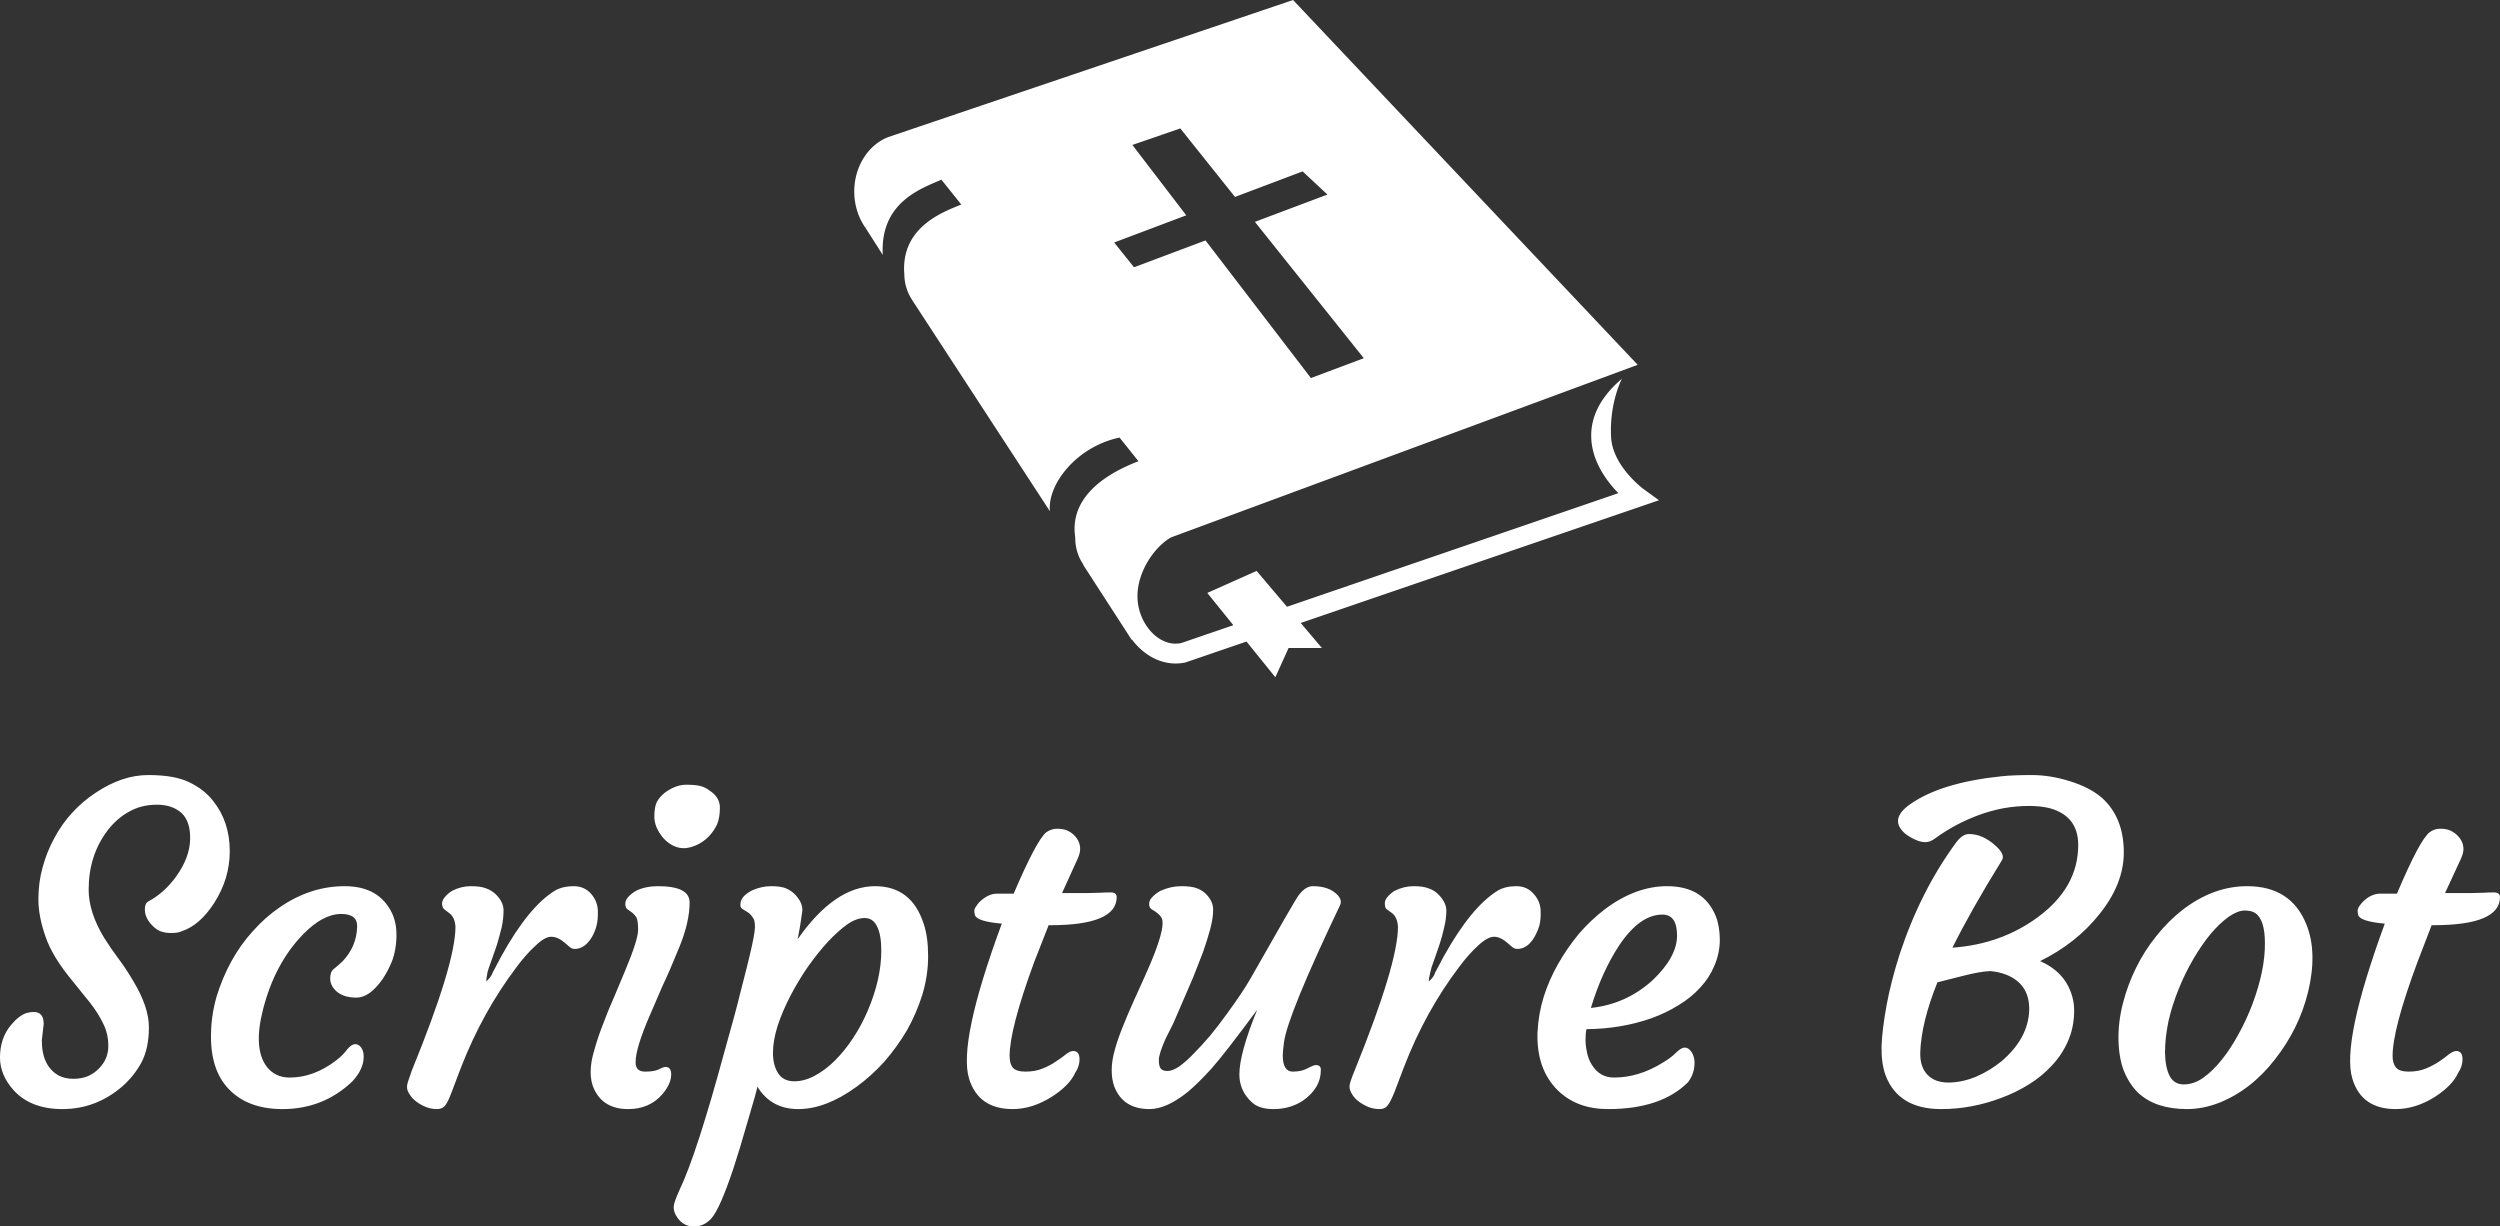 <svg data-v-d3f97b9e="" xmlns="http://www.w3.org/2000/svg" viewBox="0 0 332.253 163"><rect x="0" y="0" width="332.253" height="163" fill="#333333" stroke="none"/><!----><!----><!----><g data-v-d3f97b9e="" id="8c70a984-c792-46ab-9911-87b8de0136d4" fill="white" transform="matrix(4.149,0,0,4.149,-1.329,90.391)"><path d="M1.72 11.01L1.72 11.01L1.66 11.54L1.66 11.54Q1.66 12.37 2.21 12.67L2.21 12.67L2.21 12.67Q2.41 12.77 2.67 12.77L2.67 12.77L2.67 12.77Q2.94 12.77 3.15 12.68L3.15 12.68L3.15 12.68Q3.36 12.58 3.50 12.43L3.50 12.43L3.50 12.43Q3.79 12.13 3.79 11.72L3.79 11.72L3.79 11.72Q3.79 11.32 3.62 10.99L3.62 10.99L3.62 10.99Q3.46 10.66 3.21 10.34L3.21 10.34L2.67 9.67L2.67 9.67Q2.00 8.87 1.78 8.22L1.78 8.22L1.78 8.22Q1.55 7.57 1.55 7.02L1.55 7.02L1.55 7.02Q1.55 6.47 1.69 5.98L1.69 5.98L1.69 5.98Q1.82 5.50 2.06 5.06L2.06 5.06L2.06 5.06Q2.30 4.61 2.63 4.25L2.63 4.25L2.63 4.25Q2.97 3.88 3.38 3.61L3.38 3.61L3.38 3.61Q4.23 3.04 5.07 3.04L5.07 3.04L5.07 3.04Q5.91 3.04 6.38 3.27L6.38 3.27L6.38 3.27Q6.86 3.50 7.14 3.86L7.14 3.86L7.14 3.86Q7.68 4.53 7.68 5.48L7.68 5.48L7.68 5.48Q7.68 6.36 7.18 7.14L7.18 7.14L7.18 7.14Q6.72 7.85 6.15 8.04L6.15 8.04L6.15 8.04Q6.03 8.10 5.81 8.10L5.81 8.10L5.81 8.10Q5.60 8.10 5.45 8.04L5.45 8.04L5.45 8.04Q5.30 7.97 5.20 7.86L5.20 7.86L5.20 7.86Q4.96 7.62 4.96 7.34L4.96 7.34L4.96 7.34Q4.96 7.15 5.07 7.09L5.07 7.09L5.07 7.09Q5.59 6.81 5.97 6.28L5.97 6.28L5.97 6.28Q6.39 5.69 6.41 5.12L6.41 5.12L6.41 5.12Q6.43 4.54 6.14 4.26L6.14 4.26L6.14 4.26Q5.84 3.99 5.35 3.99L5.35 3.99L5.35 3.99Q4.85 3.99 4.46 4.21L4.46 4.21L4.46 4.21Q4.06 4.43 3.77 4.81L3.77 4.81L3.77 4.81Q3.16 5.61 3.16 6.71L3.16 6.71L3.16 6.71Q3.16 7.44 3.66 8.26L3.66 8.26L3.66 8.26Q3.88 8.61 4.13 8.94L4.13 8.94L4.13 8.94Q4.38 9.28 4.59 9.64L4.59 9.64L4.59 9.64Q5.09 10.47 5.09 11.12L5.09 11.12L5.09 11.12Q5.09 11.78 4.86 12.23L4.86 12.23L4.86 12.23Q4.62 12.68 4.23 13.02L4.23 13.02L4.23 13.02Q3.39 13.74 2.32 13.74L2.32 13.74L2.32 13.74Q1.31 13.74 0.76 13.14L0.76 13.14L0.76 13.14Q0.32 12.65 0.32 12.09L0.32 12.09L0.32 12.09Q0.32 11.47 0.67 11.05L0.67 11.05L0.67 11.05Q0.94 10.73 1.18 10.66L1.18 10.66L1.18 10.66Q1.72 10.52 1.72 11.01ZM7.08 11.31L7.08 11.31L7.08 11.31Q7.09 10.72 7.26 10.13L7.26 10.13L7.26 10.13Q7.44 9.54 7.73 9.01L7.73 9.01L7.73 9.01Q8.02 8.48 8.42 8.04L8.42 8.04L8.42 8.04Q8.82 7.59 9.29 7.27L9.29 7.27L9.29 7.27Q10.27 6.60 11.36 6.60L11.36 6.60L11.36 6.60Q12.48 6.60 12.89 7.49L12.89 7.49L12.89 7.49Q13.03 7.81 13.02 8.22L13.02 8.22L13.02 8.22Q13.01 8.63 12.89 8.97L12.89 8.97L12.89 8.97Q12.76 9.30 12.58 9.57L12.58 9.57L12.58 9.57Q12.16 10.17 11.74 10.17L11.74 10.17L11.74 10.17Q11.27 10.17 11.04 9.91L11.04 9.91L11.04 9.91Q10.84 9.69 10.92 9.39L10.92 9.39L10.92 9.39Q10.94 9.30 11.04 9.23L11.04 9.23L11.04 9.23Q11.14 9.15 11.30 9.00L11.30 9.00L11.30 9.00Q11.74 8.53 11.76 7.91L11.76 7.91L11.76 7.91Q11.78 7.49 11.25 7.49L11.25 7.49L11.25 7.49Q10.67 7.49 10.04 8.13L10.04 8.13L10.04 8.13Q9.13 9.06 8.75 10.53L8.75 10.53L8.75 10.53Q8.42 11.80 8.87 12.39L8.87 12.39L8.87 12.39Q9.14 12.73 9.60 12.73L9.60 12.73L9.60 12.73Q10.37 12.73 11.09 12.18L11.09 12.18L11.09 12.18Q11.31 12.01 11.44 11.83L11.44 11.83L11.44 11.83Q11.58 11.66 11.70 11.66L11.70 11.66L11.70 11.66Q11.81 11.66 11.89 11.77L11.89 11.77L11.89 11.77Q11.97 11.88 11.97 12.06L11.97 12.06L11.97 12.06Q11.97 12.46 11.61 12.85L11.61 12.85L11.61 12.85Q10.68 13.74 9.37 13.74L9.37 13.74L9.37 13.74Q8.26 13.74 7.65 13.10L7.65 13.10L7.65 13.10Q7.05 12.48 7.08 11.31ZM13.67 13.51L13.67 13.51L13.67 13.51Q13.53 13.41 13.45 13.28L13.45 13.28L13.45 13.28Q13.36 13.15 13.36 13.06L13.36 13.06L13.36 13.06Q13.35 12.97 13.40 12.83L13.40 12.83L13.40 12.83Q13.44 12.70 13.51 12.51L13.51 12.51L13.51 12.51Q14.91 9.08 14.91 7.90L14.91 7.90L14.91 7.90Q14.89 7.57 14.68 7.44L14.68 7.44L14.55 7.34L14.55 7.34Q14.49 7.29 14.48 7.17L14.48 7.17L14.48 7.17Q14.48 7.05 14.57 6.95L14.57 6.95L14.57 6.95Q14.66 6.84 14.80 6.75L14.80 6.75L14.80 6.75Q15.09 6.60 15.40 6.60L15.40 6.60L15.40 6.60Q15.72 6.60 15.89 6.67L15.89 6.67L15.89 6.67Q16.06 6.73 16.19 6.85L16.19 6.85L16.19 6.85Q16.45 7.10 16.45 7.37L16.45 7.37L16.45 7.37Q16.45 7.64 16.39 7.92L16.39 7.92L16.39 7.92Q16.32 8.20 16.24 8.47L16.24 8.47L16.24 8.47Q16.15 8.74 16.06 8.99L16.06 8.99L16.06 8.99Q15.97 9.23 15.94 9.34L15.94 9.34L15.94 9.34Q15.89 9.58 15.90 9.65L15.90 9.65L15.90 9.65Q16.06 9.50 16.10 9.37L16.10 9.37L16.37 8.86L16.37 8.86Q17.25 7.26 18.10 6.74L18.10 6.74L18.10 6.74Q18.35 6.60 18.69 6.60L18.69 6.60L18.69 6.60Q19.04 6.60 19.25 6.84L19.25 6.84L19.25 6.84Q19.46 7.08 19.47 7.38L19.47 7.38L19.47 7.38Q19.48 7.67 19.43 7.86L19.43 7.86L19.43 7.86Q19.38 8.06 19.28 8.23L19.28 8.23L19.28 8.23Q19.05 8.61 18.73 8.61L18.73 8.61L18.73 8.61Q18.64 8.61 18.57 8.55L18.57 8.55L18.42 8.42L18.42 8.42Q18.19 8.22 17.98 8.22L17.98 8.22L17.98 8.22Q17.77 8.22 17.48 8.50L17.48 8.50L17.48 8.50Q17.18 8.77 16.86 9.20L16.86 9.20L16.86 9.20Q15.78 10.63 15.09 12.40L15.09 12.40L14.79 13.19L14.79 13.19Q14.68 13.49 14.59 13.61L14.59 13.61L14.59 13.61Q14.50 13.74 14.32 13.74L14.32 13.74L14.32 13.74Q14.15 13.74 13.98 13.68L13.98 13.68L13.98 13.68Q13.80 13.61 13.67 13.51ZM23.04 4.99L23.04 4.99L23.04 4.99Q22.89 5.15 22.70 5.25L22.70 5.25L22.70 5.25Q22.51 5.35 22.30 5.38L22.30 5.38L22.30 5.38Q22.09 5.40 21.90 5.31L21.90 5.31L21.90 5.31Q21.71 5.22 21.57 5.06L21.57 5.06L21.57 5.06Q21.28 4.72 21.28 4.37L21.28 4.37L21.28 4.37Q21.28 4.02 21.39 3.85L21.39 3.85L21.39 3.85Q21.51 3.67 21.68 3.56L21.68 3.56L21.68 3.56Q22.00 3.35 22.30 3.35L22.30 3.35L22.30 3.35Q22.59 3.35 22.75 3.39L22.75 3.39L22.75 3.39Q22.91 3.43 23.04 3.53L23.04 3.53L23.04 3.53Q23.38 3.75 23.38 4.08L23.38 4.08L23.38 4.08Q23.38 4.40 23.29 4.62L23.29 4.62L23.29 4.62Q23.19 4.83 23.04 4.99ZM21.64 12.39L21.64 12.39L21.64 12.39Q21.82 12.39 21.82 12.63L21.82 12.63L21.82 12.63Q21.82 12.93 21.54 13.26L21.54 13.26L21.54 13.26Q21.13 13.74 20.44 13.74L20.44 13.74L20.44 13.74Q19.65 13.74 19.35 13.10L19.35 13.10L19.35 13.10Q19.24 12.87 19.24 12.55L19.24 12.55L19.24 12.55Q19.24 12.23 19.36 11.84L19.36 11.84L19.36 11.84Q19.47 11.44 19.64 11.01L19.64 11.01L19.64 11.01Q19.80 10.58 20.00 10.13L20.00 10.13L20.36 9.27L20.36 9.27Q20.76 8.31 20.76 8.00L20.76 8.00L20.76 8.00Q20.76 7.69 20.70 7.59L20.70 7.59L20.70 7.59Q20.63 7.49 20.56 7.44L20.56 7.44L20.42 7.34L20.42 7.34Q20.35 7.29 20.35 7.17L20.35 7.17L20.35 7.17Q20.35 7.05 20.44 6.95L20.44 6.95L20.44 6.95Q20.54 6.84 20.69 6.75L20.69 6.75L20.69 6.75Q20.99 6.60 21.40 6.60L21.40 6.60L21.40 6.60Q22.41 6.60 22.41 7.12L22.41 7.12L22.41 7.12Q22.41 7.74 22.09 8.53L22.09 8.53L22.09 8.53Q21.77 9.32 21.54 9.80L21.54 9.80L21.13 10.75L21.13 10.75Q20.68 11.79 20.68 12.24L20.68 12.24L20.68 12.24Q20.68 12.54 20.98 12.54L20.98 12.54L20.98 12.54Q21.27 12.54 21.42 12.47L21.42 12.47L21.42 12.47Q21.57 12.39 21.64 12.39ZM24.58 13.02L24.58 13.02L24.58 13.02Q24.57 13.13 24.28 14.10L24.28 14.10L24.28 14.10Q24.00 15.08 23.81 15.65L23.81 15.65L23.81 15.65Q23.38 16.94 23.10 17.25L23.10 17.25L23.10 17.25Q22.87 17.50 22.55 17.50L22.55 17.50L22.55 17.50Q22.16 17.50 21.96 17.12L21.96 17.12L21.96 17.12Q21.90 17.01 21.90 16.87L21.90 16.87L21.90 16.87Q21.90 16.74 22.10 16.30L22.10 16.30L22.10 16.30Q22.64 15.17 23.54 11.85L23.54 11.85L23.54 11.85Q23.91 10.54 24.02 10.07L24.02 10.07L24.24 9.21L24.24 9.21Q24.45 8.37 24.49 8.06L24.49 8.06L24.49 8.06Q24.53 7.76 24.45 7.63L24.45 7.63L24.45 7.63Q24.38 7.51 24.28 7.44L24.28 7.44L24.28 7.44Q24.19 7.38 24.10 7.33L24.10 7.33L24.10 7.33Q24.02 7.28 24.04 7.15L24.04 7.15L24.04 7.15Q24.05 7.03 24.15 6.92L24.15 6.92L24.15 6.92Q24.25 6.82 24.40 6.74L24.40 6.74L24.40 6.74Q24.71 6.60 25.02 6.60L25.02 6.60L25.02 6.60Q25.33 6.60 25.50 6.67L25.50 6.67L25.50 6.67Q25.68 6.75 25.80 6.88L25.80 6.88L25.80 6.88Q26.04 7.14 26.02 7.40L26.02 7.40L26.02 7.40Q25.95 7.92 25.87 8.30L25.87 8.30L25.87 8.30Q27.06 6.60 28.35 6.60L28.35 6.60L28.35 6.60Q29.52 6.60 29.91 7.81L29.91 7.81L29.91 7.81Q30.05 8.23 30.05 8.84L30.05 8.84L30.05 8.84Q30.05 9.45 29.87 10.06L29.87 10.06L29.87 10.06Q29.68 10.67 29.37 11.22L29.37 11.22L29.37 11.22Q29.05 11.76 28.64 12.23L28.64 12.23L28.64 12.23Q28.22 12.69 27.75 13.03L27.75 13.03L27.75 13.03Q26.77 13.74 25.89 13.74L25.89 13.74L25.89 13.74Q25.02 13.74 24.58 13.02ZM25.64 10.11L25.64 10.11L25.64 10.11Q25.39 10.59 25.23 11.07L25.23 11.07L25.23 11.07Q25.08 11.55 25.08 11.94L25.08 11.94L25.08 11.94Q25.08 12.34 25.25 12.60L25.25 12.60L25.25 12.60Q25.42 12.85 25.76 12.85L25.76 12.85L25.76 12.85Q26.09 12.85 26.42 12.67L26.42 12.67L26.42 12.67Q26.76 12.49 27.07 12.18L27.07 12.18L27.07 12.18Q27.38 11.87 27.65 11.46L27.65 11.46L27.65 11.46Q27.92 11.05 28.12 10.58L28.12 10.58L28.12 10.58Q28.55 9.57 28.55 8.66L28.55 8.66L28.55 8.66Q28.55 8.17 28.42 7.90L28.42 7.90L28.42 7.90Q28.29 7.62 28.02 7.62L28.02 7.62L28.02 7.62Q27.75 7.62 27.45 7.83L27.45 7.83L27.45 7.83Q27.16 8.04 26.84 8.38L26.84 8.38L26.84 8.38Q26.52 8.73 26.20 9.18L26.20 9.18L26.20 9.18Q25.89 9.63 25.64 10.11ZM34.70 11.88L34.70 11.88L34.70 11.88Q34.90 11.88 34.90 12.15L34.90 12.15L34.90 12.15Q34.90 12.37 34.76 12.58L34.76 12.58L34.76 12.58Q34.58 12.98 34.02 13.34L34.02 13.34L34.02 13.34Q33.39 13.74 32.76 13.74L32.76 13.74L32.76 13.74Q31.66 13.74 31.36 12.76L31.36 12.76L31.36 12.76Q31.01 11.59 32.41 7.80L32.41 7.80L32.41 7.80Q31.62 7.73 31.55 7.53L31.55 7.53L31.55 7.53Q31.53 7.46 31.53 7.39L31.53 7.39L31.53 7.39Q31.53 7.32 31.60 7.23L31.60 7.23L31.60 7.23Q31.66 7.13 31.77 7.04L31.77 7.04L31.77 7.04Q32.01 6.84 32.25 6.84L32.25 6.84L32.79 6.84L32.79 6.84Q33.53 5.11 33.84 4.87L33.84 4.87L33.84 4.87Q34.00 4.76 34.18 4.76L34.18 4.76L34.18 4.76Q34.36 4.76 34.49 4.81L34.49 4.81L34.49 4.81Q34.61 4.86 34.71 4.95L34.71 4.95L34.71 4.95Q34.92 5.15 34.92 5.41L34.92 5.41L34.92 5.41Q34.92 5.54 34.84 5.72L34.84 5.72L34.34 6.82L34.50 6.82L34.50 6.82Q34.92 6.82 35.18 6.82L35.18 6.82L35.18 6.82Q35.18 6.82 35.57 6.81L35.57 6.81L35.57 6.81Q35.70 6.80 35.90 6.80L35.90 6.80L35.90 6.80Q36.09 6.80 36.09 6.95L36.09 6.95L36.09 6.95Q36.09 7.85 33.96 7.85L33.96 7.85L33.91 7.85L33.44 9.05L33.44 9.05Q32.66 11.18 32.66 12.04L32.66 12.04L32.66 12.04Q32.66 12.28 32.76 12.41L32.76 12.41L32.76 12.41Q32.87 12.54 33.17 12.54L33.17 12.54L33.17 12.54Q33.48 12.54 33.72 12.44L33.72 12.44L33.72 12.44Q33.97 12.34 34.15 12.21L34.15 12.21L34.15 12.21Q34.34 12.09 34.47 11.98L34.47 11.98L34.47 11.98Q34.60 11.88 34.70 11.88ZM42.47 12.33L42.47 12.33L42.47 12.33Q42.63 12.33 42.63 12.48L42.63 12.48L42.63 12.48Q42.63 13.08 42.04 13.48L42.04 13.48L42.04 13.48Q41.64 13.74 41.11 13.74L41.11 13.74L41.11 13.74Q40.67 13.74 40.44 13.54L40.44 13.54L40.44 13.54Q40.02 13.17 40.02 12.63L40.02 12.63L40.02 12.63Q40.02 11.96 40.59 10.56L40.59 10.56L40.59 10.56Q39.54 11.98 39.12 12.45L39.12 12.45L39.12 12.45Q38.69 12.92 38.38 13.18L38.38 13.18L38.38 13.18Q37.69 13.74 37.14 13.74L37.14 13.74L37.14 13.74Q36.29 13.74 36.01 13.01L36.01 13.01L36.01 13.01Q35.93 12.78 35.93 12.49L35.93 12.49L35.93 12.49Q35.93 12.20 36.03 11.84L36.03 11.84L36.03 11.84Q36.13 11.48 36.29 11.09L36.29 11.09L36.29 11.09Q36.44 10.71 36.63 10.29L36.63 10.29L37.00 9.47L37.00 9.47Q37.71 7.90 37.52 7.60L37.52 7.60L37.52 7.60Q37.44 7.47 37.21 7.34L37.21 7.34L37.21 7.34Q37.13 7.29 37.13 7.17L37.13 7.17L37.13 7.17Q37.13 7.05 37.23 6.95L37.23 6.95L37.23 6.95Q37.33 6.84 37.49 6.75L37.49 6.75L37.49 6.75Q37.82 6.60 38.16 6.60L38.16 6.60L38.16 6.60Q38.49 6.60 38.67 6.67L38.67 6.67L38.67 6.67Q38.84 6.74 38.95 6.85L38.95 6.85L38.95 6.85Q39.18 7.08 39.18 7.35L39.18 7.35L39.18 7.35Q39.18 7.62 39.09 7.96L39.09 7.96L39.09 7.96Q39.00 8.30 38.86 8.70L38.86 8.70L38.86 8.70Q38.71 9.09 38.54 9.52L38.54 9.52L38.54 9.52Q38.07 10.62 37.91 10.98L37.91 10.98L37.65 11.50L37.65 11.50Q37.44 11.98 37.44 12.17L37.44 12.17L37.44 12.17Q37.44 12.36 37.50 12.44L37.50 12.44L37.50 12.44Q37.56 12.52 37.72 12.52L37.72 12.52L37.72 12.52Q37.88 12.52 38.10 12.37L38.10 12.37L38.10 12.37Q38.31 12.22 38.56 11.96L38.56 11.96L38.56 11.96Q38.81 11.71 39.09 11.38L39.09 11.38L39.09 11.38Q39.36 11.05 39.62 10.69L39.62 10.69L39.62 10.69Q40.13 9.99 40.37 9.57L40.37 9.57L40.37 9.57Q41.82 7.01 41.92 6.89L41.92 6.89L41.92 6.89Q42.14 6.60 42.37 6.60L42.37 6.60L42.37 6.60Q42.59 6.60 42.77 6.65L42.77 6.65L42.77 6.65Q42.94 6.70 43.06 6.79L43.06 6.79L43.06 6.79Q43.35 7.01 43.24 7.22L43.24 7.22L43.24 7.22Q41.58 10.70 41.45 11.59L41.45 11.59L41.45 11.59Q41.41 11.90 41.41 12.02L41.41 12.02L41.41 12.02Q41.41 12.54 41.73 12.54L41.73 12.54L41.73 12.54Q42.02 12.54 42.21 12.43L42.21 12.43L42.21 12.43Q42.40 12.33 42.47 12.33ZM43.86 13.51L43.86 13.51L43.86 13.51Q43.72 13.41 43.64 13.28L43.64 13.28L43.64 13.28Q43.56 13.15 43.55 13.06L43.55 13.06L43.55 13.06Q43.54 12.97 43.59 12.83L43.59 12.83L43.59 12.83Q43.63 12.70 43.71 12.51L43.71 12.51L43.71 12.51Q45.10 9.08 45.10 7.90L45.10 7.90L45.10 7.90Q45.08 7.57 44.88 7.44L44.88 7.44L44.74 7.34L44.74 7.34Q44.68 7.29 44.68 7.17L44.68 7.17L44.68 7.17Q44.67 7.05 44.76 6.95L44.76 6.95L44.76 6.95Q44.85 6.84 44.99 6.75L44.99 6.75L44.99 6.75Q45.29 6.60 45.60 6.60L45.60 6.60L45.60 6.60Q45.91 6.60 46.08 6.67L46.08 6.67L46.08 6.67Q46.26 6.73 46.38 6.85L46.38 6.85L46.38 6.85Q46.64 7.10 46.65 7.37L46.65 7.37L46.65 7.37Q46.65 7.64 46.58 7.92L46.58 7.92L46.58 7.92Q46.52 8.20 46.43 8.47L46.43 8.47L46.43 8.47Q46.34 8.74 46.25 8.99L46.25 8.99L46.25 8.99Q46.16 9.23 46.14 9.34L46.14 9.34L46.14 9.34Q46.08 9.58 46.09 9.65L46.09 9.65L46.09 9.65Q46.26 9.50 46.29 9.37L46.29 9.37L46.56 8.86L46.56 8.86Q47.45 7.26 48.30 6.74L48.30 6.74L48.30 6.74Q48.54 6.60 48.89 6.60L48.89 6.60L48.89 6.60Q49.23 6.60 49.44 6.84L49.44 6.84L49.44 6.84Q49.66 7.08 49.67 7.38L49.67 7.38L49.67 7.38Q49.68 7.67 49.63 7.86L49.63 7.86L49.63 7.86Q49.57 8.06 49.47 8.23L49.47 8.23L49.47 8.23Q49.25 8.61 48.92 8.61L48.92 8.61L48.92 8.61Q48.84 8.61 48.76 8.55L48.76 8.55L48.61 8.42L48.61 8.42Q48.38 8.22 48.18 8.22L48.18 8.22L48.18 8.22Q47.97 8.22 47.67 8.50L47.67 8.50L47.67 8.50Q47.37 8.77 47.05 9.20L47.05 9.20L47.05 9.20Q45.97 10.63 45.29 12.40L45.29 12.40L44.99 13.19L44.99 13.19Q44.87 13.49 44.78 13.61L44.78 13.61L44.78 13.61Q44.69 13.74 44.52 13.74L44.52 13.74L44.52 13.74Q44.34 13.74 44.17 13.68L44.17 13.68L44.17 13.68Q44.00 13.61 43.86 13.51ZM49.57 11.28L49.57 11.28L49.57 11.28Q49.60 10.68 49.77 10.14L49.77 10.14L49.77 10.14Q49.94 9.60 50.23 9.09L50.23 9.09L50.23 9.09Q50.52 8.58 50.90 8.12L50.90 8.12L50.90 8.12Q51.29 7.67 51.74 7.33L51.74 7.33L51.74 7.33Q52.72 6.60 53.72 6.60L53.72 6.60L53.72 6.60Q54.89 6.60 55.28 7.56L55.28 7.56L55.28 7.56Q55.41 7.89 55.41 8.34L55.41 8.34L55.41 8.34Q55.40 8.78 55.23 9.16L55.23 9.16L55.23 9.16Q55.07 9.54 54.78 9.85L54.78 9.85L54.78 9.85Q54.49 10.17 54.09 10.41L54.09 10.41L54.09 10.41Q53.69 10.66 53.22 10.83L53.22 10.83L53.22 10.83Q52.25 11.17 51.14 11.18L51.14 11.18L51.14 11.18Q51.11 11.28 51.11 11.47L51.11 11.47L51.11 11.47Q51.10 11.66 51.15 11.90L51.15 11.90L51.15 11.90Q51.19 12.13 51.31 12.32L51.31 12.32L51.31 12.32Q51.56 12.73 52.02 12.73L52.02 12.73L52.02 12.73Q52.81 12.73 53.57 12.26L53.57 12.26L53.57 12.26Q53.83 12.11 54.00 11.94L54.00 11.94L54.00 11.94Q54.17 11.77 54.29 11.77L54.29 11.77L54.29 11.77Q54.41 11.77 54.51 11.92L54.51 11.92L54.51 11.92Q54.60 12.07 54.60 12.25L54.60 12.25L54.60 12.25Q54.60 12.61 54.39 12.88L54.39 12.88L54.39 12.88Q53.53 13.74 51.83 13.74L51.83 13.74L51.83 13.74Q50.83 13.74 50.22 13.14L50.22 13.14L50.22 13.14Q49.53 12.46 49.57 11.28ZM53.57 7.51L53.57 7.51L53.57 7.51Q52.85 7.51 52.19 8.49L52.19 8.49L52.19 8.49Q51.63 9.34 51.28 10.50L51.28 10.50L51.28 10.50Q52.42 10.38 53.27 9.60L53.27 9.60L53.27 9.60Q54.04 8.86 54.04 8.18L54.04 8.18L54.04 8.18Q54.04 7.51 53.57 7.51ZM60.72 12.66L60.72 12.66L60.72 12.66Q60.58 12.28 60.59 11.73L60.59 11.73L60.59 11.73Q60.61 11.19 60.75 10.42L60.75 10.42L60.75 10.42Q60.89 9.66 61.17 8.78L61.17 8.78L61.17 8.78Q61.84 6.75 62.98 5.20L62.98 5.20L62.98 5.20Q63.18 4.93 63.39 4.93L63.39 4.93L63.39 4.93Q63.61 4.93 63.82 5.02L63.82 5.02L63.82 5.02Q64.03 5.12 64.18 5.25L64.18 5.25L64.18 5.25Q64.58 5.58 64.44 5.78L64.44 5.78L64.44 5.78Q63.48 7.33 62.86 8.57L62.86 8.57L62.86 8.57Q64.42 8.46 65.60 7.59L65.60 7.59L65.60 7.59Q66.89 6.64 66.89 5.28L66.89 5.28L66.89 5.28Q66.89 4.35 65.97 4.10L65.97 4.10L65.97 4.10Q65.69 4.03 65.31 4.03L65.31 4.03L65.31 4.03Q64.92 4.03 64.51 4.10L64.51 4.10L64.51 4.10Q64.09 4.18 63.71 4.32L63.71 4.32L63.71 4.32Q62.95 4.60 62.32 5.06L62.32 5.06L62.32 5.06Q62.15 5.19 62.00 5.19L62.00 5.19L62.00 5.19Q61.84 5.19 61.67 5.11L61.67 5.11L61.67 5.11Q61.49 5.03 61.35 4.92L61.35 4.92L61.35 4.92Q60.82 4.46 61.50 3.98L61.50 3.98L61.50 3.98Q62.49 3.28 64.43 3.08L64.43 3.08L64.43 3.08Q64.79 3.04 65.40 3.04L65.40 3.04L65.40 3.04Q66.00 3.04 66.63 3.24L66.63 3.24L66.63 3.24Q67.27 3.44 67.65 3.77L67.65 3.77L67.65 3.77Q68.35 4.40 68.35 5.52L68.35 5.52L68.35 5.52Q68.35 6.54 67.55 7.52L67.55 7.52L67.55 7.52Q66.82 8.43 65.67 9.00L65.67 9.00L65.67 9.00Q66.22 9.24 66.50 9.68L66.50 9.68L66.50 9.68Q66.77 10.12 66.76 10.63L66.76 10.63L66.76 10.63Q66.75 11.14 66.56 11.57L66.56 11.57L66.56 11.57Q66.37 12.00 66.05 12.34L66.05 12.34L66.05 12.34Q65.73 12.69 65.31 12.95L65.31 12.95L65.31 12.95Q64.89 13.21 64.43 13.38L64.43 13.38L64.43 13.38Q63.48 13.74 62.50 13.74L62.50 13.74L62.50 13.74Q61.13 13.74 60.72 12.66ZM62.38 9.68L62.38 9.68L62.38 9.68Q61.86 10.97 61.83 11.93L61.83 11.93L61.83 11.93Q61.82 12.39 62.06 12.64L62.06 12.64L62.06 12.64Q62.30 12.89 62.73 12.89L62.73 12.89L62.73 12.89Q63.15 12.89 63.60 12.71L63.60 12.71L63.60 12.71Q64.05 12.52 64.43 12.21L64.43 12.21L64.43 12.21Q65.29 11.48 65.32 10.57L65.32 10.57L65.32 10.57Q65.34 9.73 64.57 9.43L64.57 9.43L64.57 9.43Q64.33 9.34 64.07 9.32L64.07 9.32L64.07 9.32Q63.75 9.33 63.17 9.48L63.17 9.48L63.17 9.48Q62.59 9.63 62.38 9.68ZM68.80 13.21L68.80 13.21L68.80 13.21Q68.52 12.93 68.35 12.51L68.35 12.51L68.35 12.51Q68.19 12.09 68.18 11.52L68.18 11.52L68.18 11.52Q68.17 10.94 68.32 10.36L68.32 10.36L68.32 10.36Q68.47 9.77 68.74 9.22L68.74 9.22L68.74 9.22Q69.01 8.67 69.39 8.20L69.39 8.20L69.39 8.20Q69.77 7.72 70.23 7.36L70.23 7.36L70.23 7.36Q71.22 6.60 72.30 6.60L72.30 6.60L72.30 6.60Q73.71 6.60 74.20 7.83L74.20 7.83L74.20 7.83Q74.56 8.73 74.25 10.00L74.25 10.00L74.25 10.00Q73.96 11.17 73.19 12.15L73.19 12.15L73.19 12.15Q72.43 13.13 71.40 13.54L71.40 13.54L71.40 13.54Q70.88 13.74 70.38 13.74L70.38 13.74L70.38 13.74Q69.88 13.74 69.48 13.61L69.48 13.61L69.48 13.61Q69.09 13.48 68.80 13.21ZM70.11 9.89L70.11 9.89L70.11 9.89Q69.90 10.40 69.78 10.93L69.78 10.93L69.78 10.93Q69.67 11.46 69.67 11.94L69.67 11.94L69.67 11.94Q69.68 12.41 69.82 12.68L69.82 12.68L69.82 12.68Q69.96 12.95 70.27 12.95L70.27 12.95L70.27 12.95Q70.59 12.95 70.89 12.74L70.89 12.74L70.89 12.74Q71.20 12.52 71.48 12.17L71.48 12.17L71.48 12.17Q71.77 11.81 72.02 11.35L72.02 11.35L72.02 11.35Q72.28 10.88 72.47 10.38L72.47 10.38L72.47 10.38Q72.88 9.28 72.87 8.42L72.87 8.42L72.87 8.42Q72.87 7.67 72.56 7.46L72.56 7.46L72.56 7.46Q72.44 7.38 72.22 7.38L72.22 7.38L72.22 7.38Q72.00 7.38 71.71 7.58L71.71 7.58L71.71 7.58Q71.42 7.79 71.13 8.13L71.13 8.13L71.13 8.13Q70.85 8.47 70.58 8.93L70.58 8.93L70.58 8.93Q70.31 9.39 70.11 9.89ZM79.00 11.88L79.00 11.88L79.00 11.88Q79.20 11.88 79.20 12.15L79.20 12.15L79.20 12.15Q79.20 12.37 79.06 12.58L79.06 12.58L79.06 12.58Q78.88 12.98 78.33 13.34L78.33 13.34L78.33 13.34Q77.70 13.74 77.06 13.74L77.06 13.74L77.06 13.74Q75.96 13.74 75.67 12.76L75.67 12.76L75.67 12.76Q75.32 11.59 76.71 7.80L76.71 7.80L76.71 7.80Q75.93 7.73 75.86 7.53L75.86 7.53L75.86 7.53Q75.84 7.46 75.84 7.39L75.84 7.39L75.84 7.39Q75.84 7.32 75.90 7.23L75.90 7.23L75.90 7.23Q75.97 7.13 76.07 7.04L76.07 7.04L76.07 7.04Q76.31 6.84 76.56 6.84L76.56 6.84L77.10 6.84L77.10 6.84Q77.83 5.11 78.15 4.87L78.15 4.87L78.15 4.87Q78.30 4.76 78.48 4.76L78.48 4.76L78.48 4.76Q78.67 4.76 78.79 4.81L78.79 4.81L78.79 4.81Q78.91 4.86 79.01 4.95L79.01 4.95L79.01 4.95Q79.23 5.15 79.23 5.41L79.23 5.41L79.23 5.41Q79.23 5.54 79.15 5.72L79.15 5.72L78.64 6.82L78.80 6.82L78.80 6.82Q79.23 6.82 79.49 6.82L79.49 6.82L79.49 6.82Q79.49 6.82 79.88 6.81L79.88 6.81L79.88 6.81Q80.01 6.80 80.20 6.80L80.20 6.80L80.20 6.80Q80.40 6.80 80.40 6.95L80.40 6.95L80.40 6.95Q80.40 7.85 78.26 7.85L78.26 7.85L78.21 7.85L77.75 9.05L77.75 9.05Q76.96 11.18 76.96 12.04L76.96 12.04L76.96 12.04Q76.96 12.28 77.07 12.41L77.07 12.41L77.07 12.41Q77.18 12.54 77.48 12.54L77.48 12.54L77.48 12.54Q77.78 12.54 78.03 12.44L78.03 12.44L78.03 12.44Q78.27 12.34 78.46 12.21L78.46 12.21L78.46 12.21Q78.64 12.09 78.77 11.98L78.77 11.98L78.77 11.98Q78.91 11.88 79.00 11.88Z"></path></g><!----><g data-v-d3f97b9e="" id="43dbed7c-4d0b-4bf7-958d-1d1df8baa001" transform="matrix(1.106,0,0,1.106,111.319,-9.953)" stroke="none" fill="white"><path d="M98.699 69.11l-1.867-1.352c-.031-.023-3.702-2.749-3.886-6.214-.222-4.14 1.296-7.032 1.296-7.032-2.543 2.154-3.782 4.554-3.68 7.128.112 2.853 1.884 5.213 3.259 6.619L54.004 81.91h-.007l-3.647-4.307-5.928 2.646 3.131 3.877-6.31 2.161a4.362 4.362 0 0 1-.635.056c-2.4 0-4.577-2.717-4.577-5.697 0-2.964 2.034-5.919 4.013-7.063l56.097-20.746L54.728 9 6.107 25.463C3.708 26.377 2 28.992 2 32.011c0 1.581.477 3.115 1.335 4.346l.445-.293-.429.309 2.074 3.258c-.334-6.325 4.601-7.962 7.048-9.042l2.384 2.98c-1.812.794-7.151 2.496-6.857 8.129l.016.182c0 1.176.35 2.313.978 3.21l-.008.007 16.527 25.339c-.326-3.202 3.154-7.755 8.367-8.859l2.272 2.845c-5.363 2.058-8.145 5.165-7.612 9.025l.016.176c0 1.177.342 2.32.978 3.21l-.034.024 5.833 9.018.04-.023c1.303 1.74 3.203 2.876 5.237 2.876.39 0 .787-.039 1.167-.119l7.358-2.519 3.464 4.291 1.589-3.513H58.2l-2.551-3.011 43.05-14.747zM35.618 41.117l-2.384-2.979 8.661-3.266-6.476-8.455 5.761-1.986 6.572 8.231 8.128-3.067 2.979 2.781-8.716 3.281 13.086 16.384-6.356 2.384L44.207 37.89l-8.589 3.227z"></path></g><!----></svg>